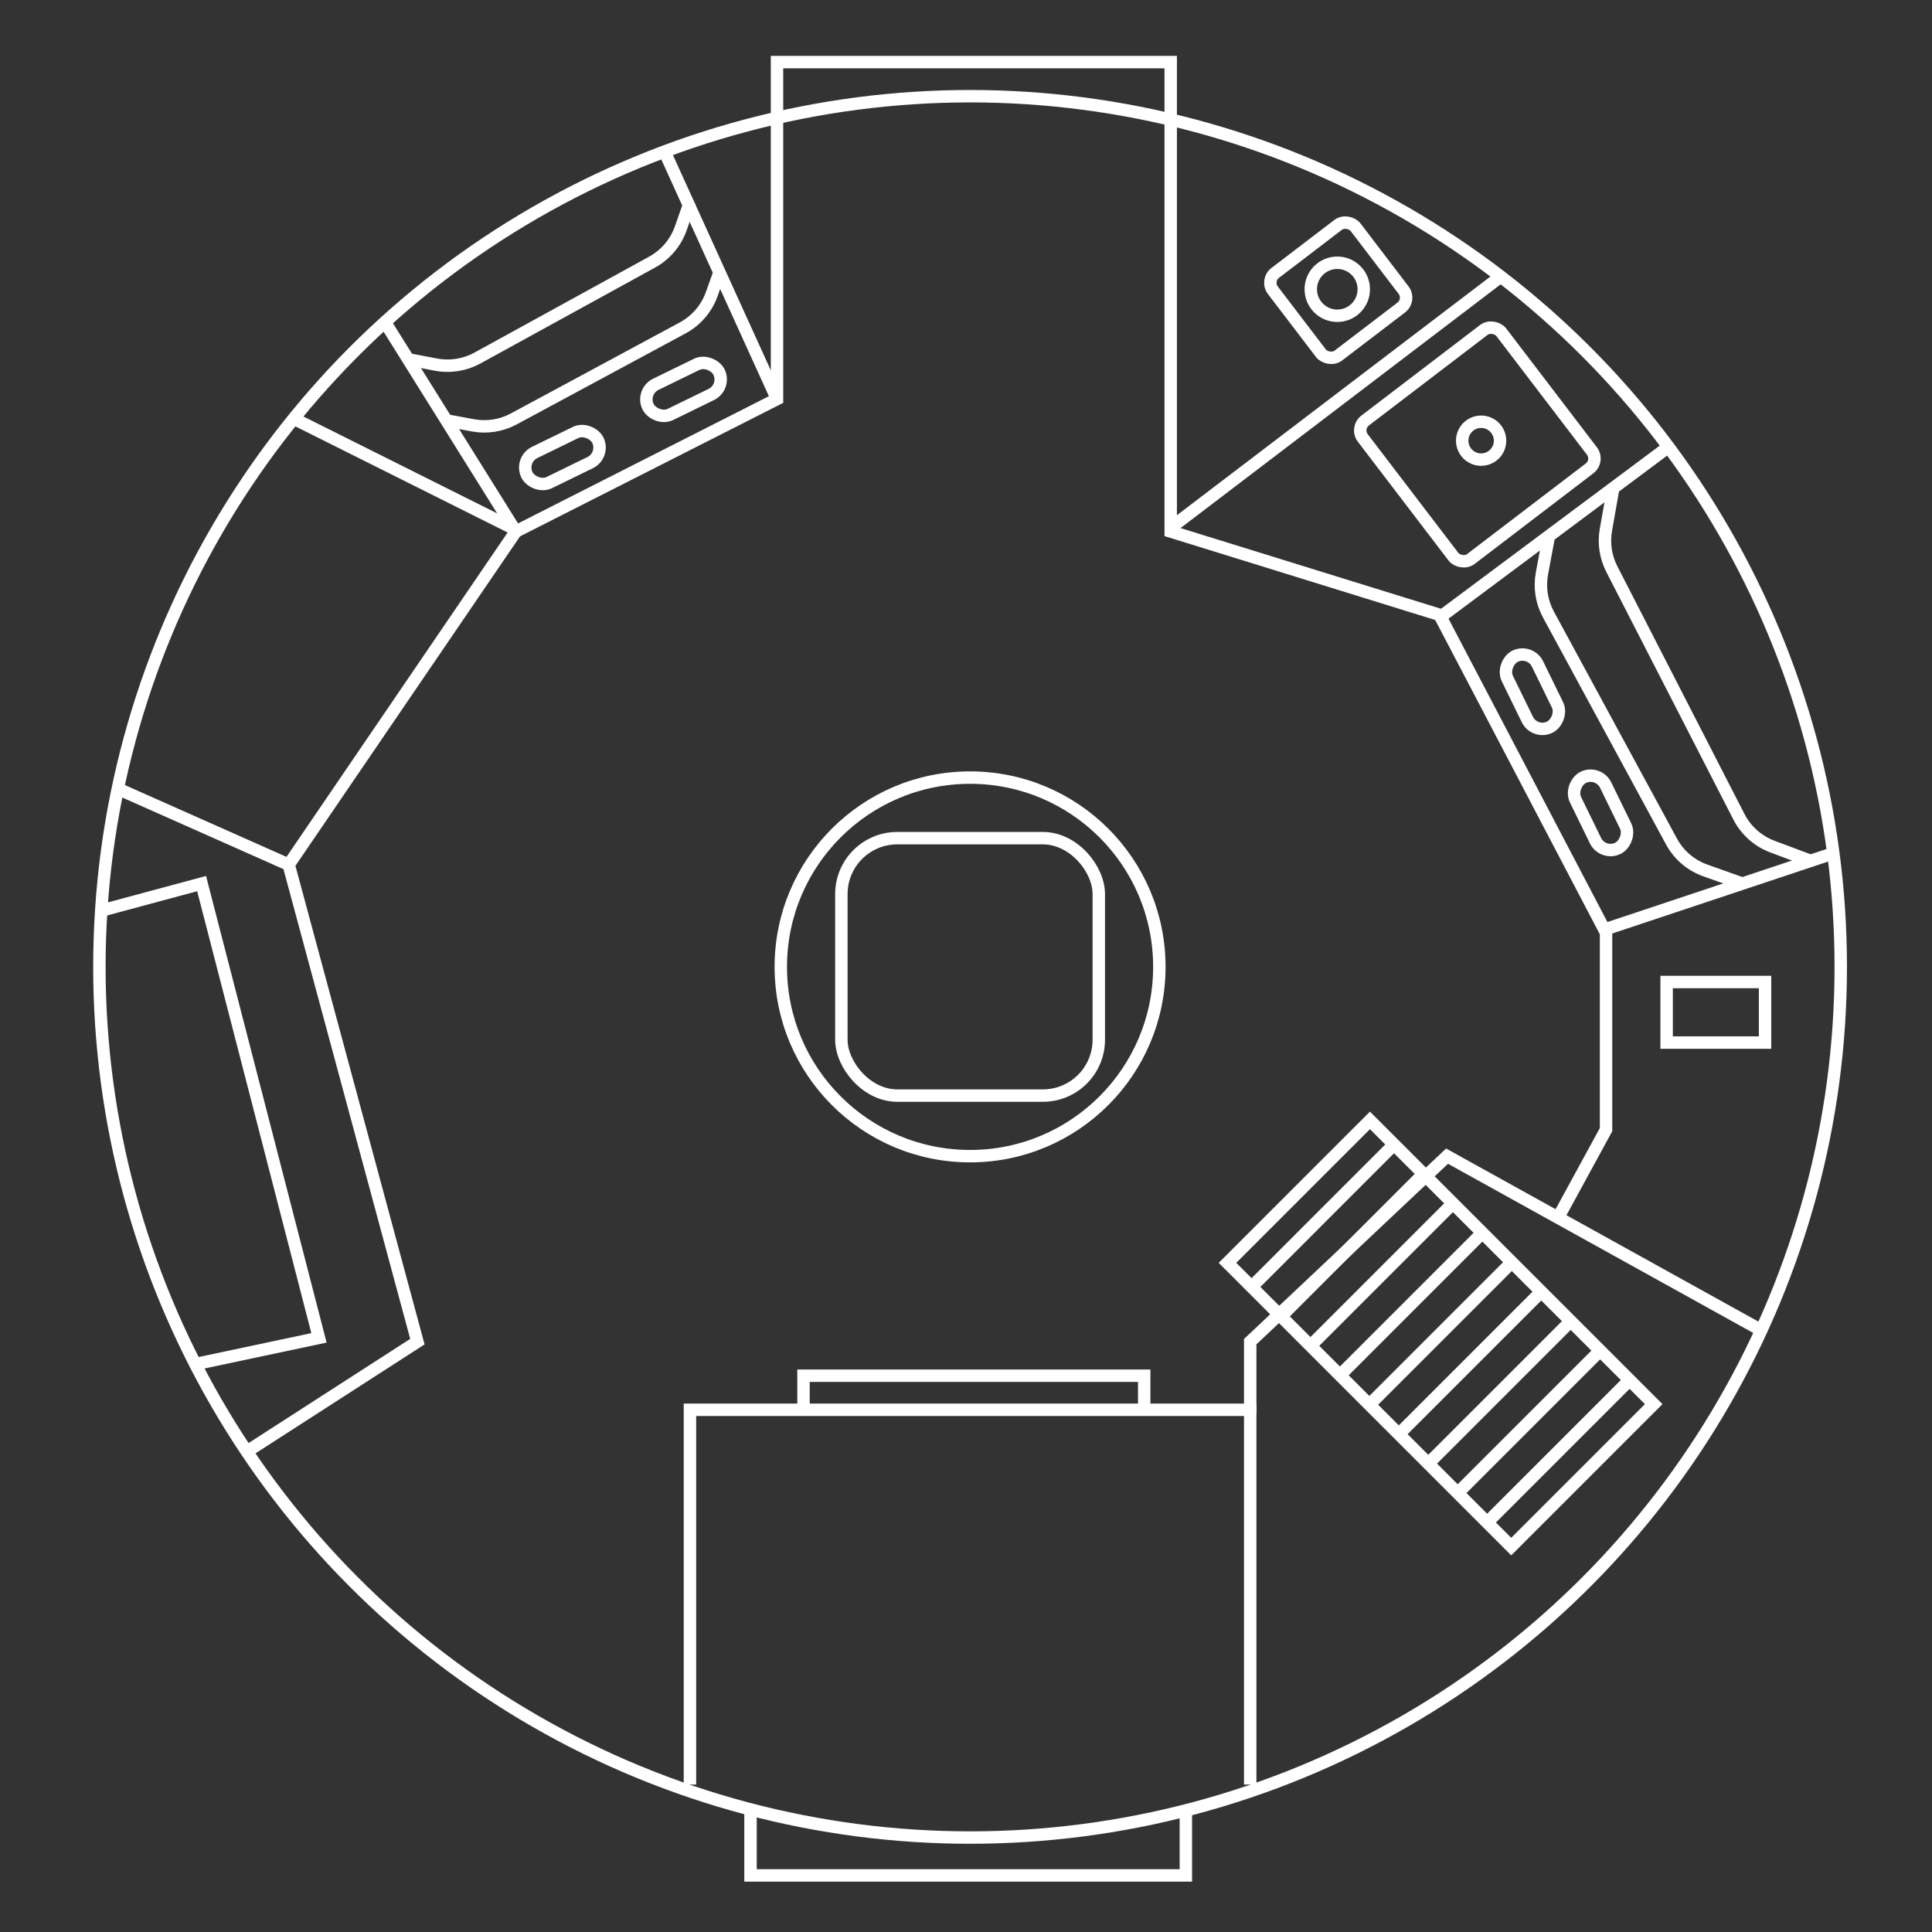 <svg width="311" height="311" viewBox="0 0 311 311" fill="none" xmlns="http://www.w3.org/2000/svg">
<rect x="0" y="0" width="311" height="311" fill="#333333" stroke="none"/>
<path d="M125.078 64.234L106.797 24.016" stroke="white" stroke-width="2"/>
<path d="M83.031 85.562L61.703 51.438" stroke="white" stroke-width="2"/>
<path d="M259.75 78.25L258.506 85.298C258.127 87.446 258.461 89.66 259.457 91.601L279.922 131.482C281.058 133.695 282.978 135.406 285.308 136.28L291.438 138.578" stroke="white" stroke-width="2"/>
<path d="M65.969 57.897L70.187 58.694C72.466 59.124 74.824 58.749 76.857 57.632L104.972 42.191C107.134 41.004 108.781 39.06 109.596 36.732L111.063 32.547" stroke="white" stroke-width="2"/>
<path d="M249.357 86.172L248.212 92.315C247.792 94.569 248.159 96.899 249.252 98.914L269.067 135.463C270.244 137.635 272.184 139.294 274.513 140.12L280.469 142.234" stroke="white" stroke-width="2"/>
<path d="M72.062 67.713L76.133 68.468C78.374 68.883 80.691 68.52 82.698 67.438L109.896 52.783C112.074 51.61 113.739 49.672 114.57 47.343L115.937 43.516" stroke="white" stroke-width="2"/>
<path d="M201.25 227.547V215.969L232.938 186.109L283.516 214.141" stroke="white" stroke-width="2"/>
<path d="M188.453 84.953L242.078 44.125" stroke="white" stroke-width="2"/>
<path d="M47.078 67.281L82.422 84.953" stroke="white" stroke-width="2"/>
<path d="M19.047 127L46.469 139.188" stroke="white" stroke-width="2"/>
<path d="M258.531 149.547L295.094 137.359" stroke="white" stroke-width="2"/>
<path d="M232.328 98.969L268.281 72.156" stroke="white" stroke-width="2"/>
<path d="M39.766 233.641L67.188 215.969L46.469 139.188L83.031 85.562L125.078 64.234V10H188.453V85.562L231.719 98.969L258.531 150.156V181.844L251.219 195.25" stroke="white" stroke-width="2"/>
<path d="M111.062 287.266V226.938H201.25V287.266" stroke="white" stroke-width="2"/>
<circle cx="156.156" cy="155.641" r="140.156" stroke="white" stroke-width="2"/>
<circle cx="156.156" cy="155.641" r="30.469" stroke="white" stroke-width="2"/>
<rect x="135.438" y="134.922" width="41.438" height="41.438" rx="9" stroke="white" stroke-width="2"/>
<path d="M120.812 291.531V301.891H190.891V291.531" stroke="white" stroke-width="2"/>
<path d="M184.188 227.547L184.187 221.453L129.344 221.453L129.344 227.547" stroke="white" stroke-width="2"/>
<path d="M31.234 219.625L51.344 215.359L32.453 142.234L16.609 146.5" stroke="white" stroke-width="2"/>
<path d="M201.472 207.162L224.74 183.893" stroke="white" stroke-width="2"/>
<path d="M206.212 211.901L229.48 188.633" stroke="white" stroke-width="2"/>
<path d="M210.952 216.641L234.22 193.373" stroke="white" stroke-width="2"/>
<path d="M215.691 221.381L238.96 198.113" stroke="white" stroke-width="2"/>
<path d="M220.431 226.121L243.699 202.853" stroke="white" stroke-width="2"/>
<path d="M225.171 230.861L248.439 207.593" stroke="white" stroke-width="2"/>
<path d="M229.911 235.601L253.179 212.332" stroke="white" stroke-width="2"/>
<path d="M234.651 240.34L257.919 217.072" stroke="white" stroke-width="2"/>
<path d="M239.39 245.08L262.659 221.812" stroke="white" stroke-width="2"/>
<rect x="197.594" y="203.284" width="32.429" height="64.594" transform="rotate(-45 197.594 203.284)" stroke="white" stroke-width="2"/>
<rect x="268.281" y="158.078" width="15.844" height="9.75" stroke="white" stroke-width="2"/>
<rect width="12.703" height="5.39" rx="2.695" transform="matrix(0.439 0.899 -0.899 0.439 257.281 123.953)" stroke="white" stroke-width="2"/>
<rect x="103.141" y="63.047" width="12.703" height="5.39" rx="2.695" transform="rotate(-26.021 103.141 63.047)" stroke="white" stroke-width="2"/>
<rect width="12.703" height="5.39" rx="2.695" transform="matrix(0.439 0.899 -0.899 0.439 246.312 104.453)" stroke="white" stroke-width="2"/>
<rect x="83.641" y="74.016" width="12.703" height="5.39" rx="2.695" transform="rotate(-26.021 83.641 74.016)" stroke="white" stroke-width="2"/>
<rect x="218.159" y="68.908" width="28.044" height="28.044" rx="2" transform="rotate(-37.352 218.159 68.908)" stroke="white" stroke-width="2"/>
<rect x="203.688" y="45.141" width="16.74" height="16.74" rx="2" transform="rotate(-37.352 203.688 45.141)" stroke="white" stroke-width="2"/>
<circle r="3.047" transform="matrix(1 0 0 -1 238.422 70.938)" stroke="white" stroke-width="2"/>
<circle r="4.266" transform="matrix(1 0 0 -1 215.266 46.562)" stroke="white" stroke-width="2"/>
</svg>
